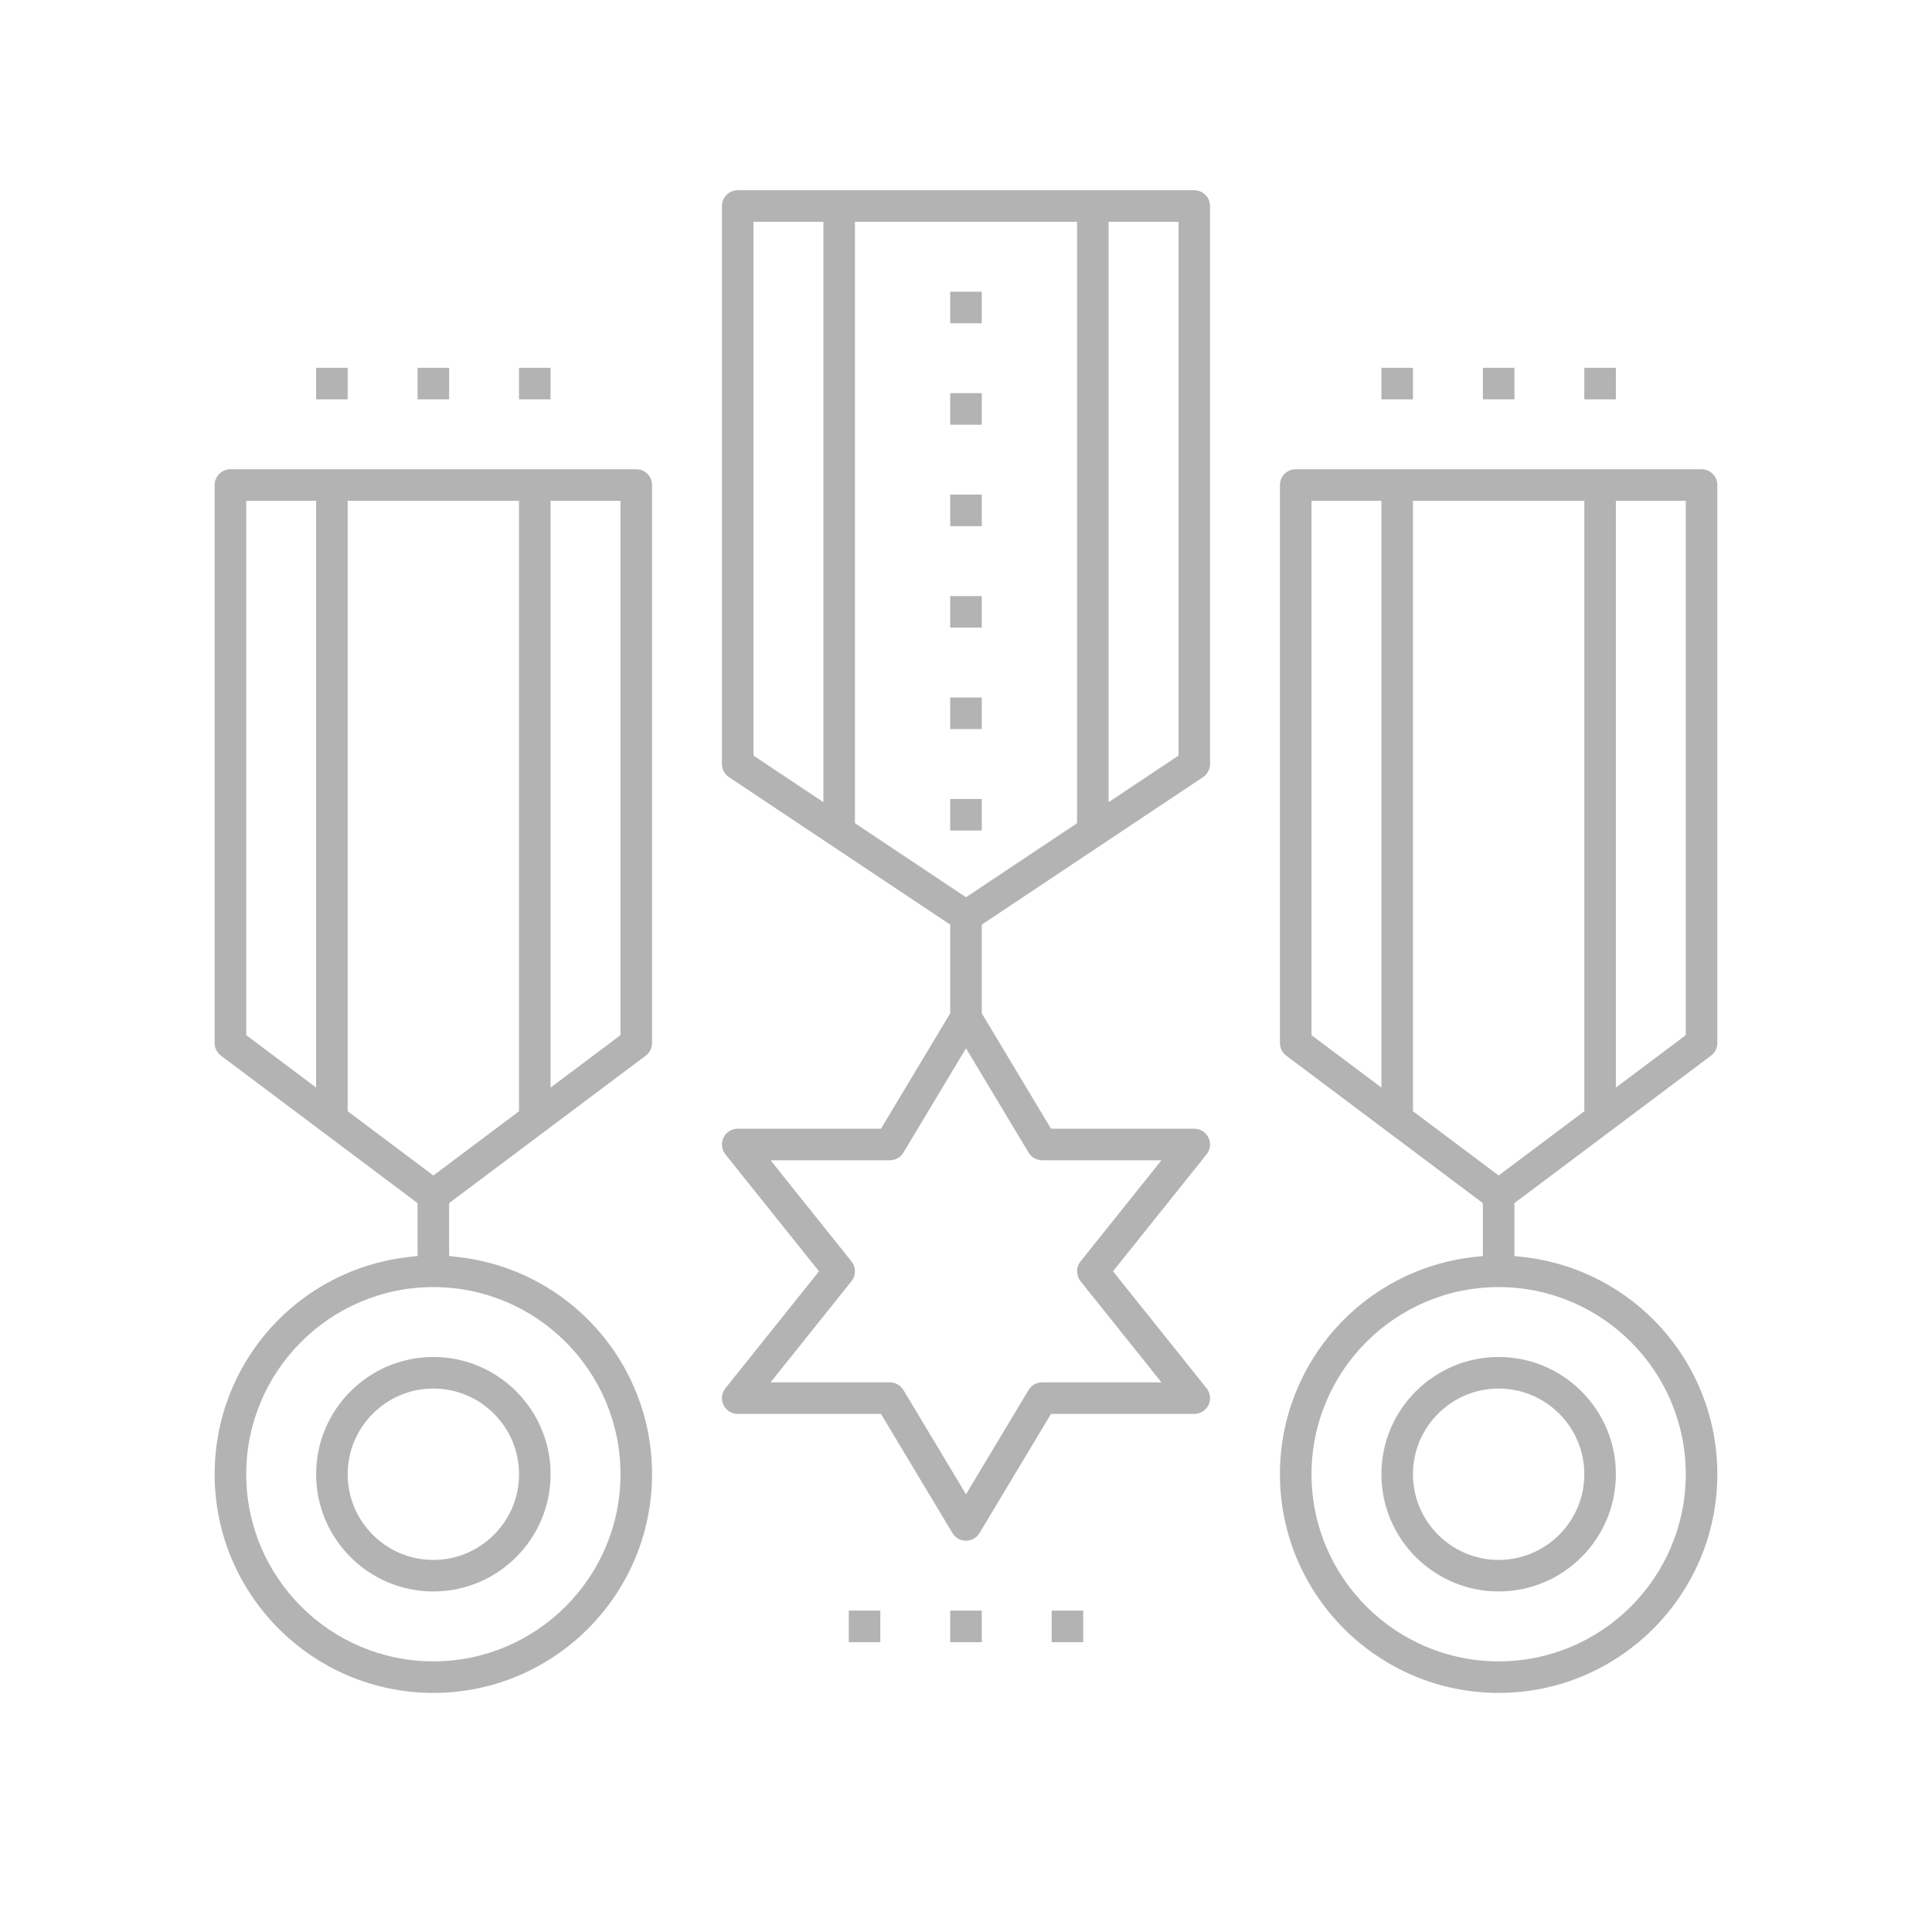 <?xml version="1.0" encoding="iso-8859-1"?>
<!-- Generator: Adobe Illustrator 18.0.0, SVG Export Plug-In . SVG Version: 6.00 Build 0)  -->
<!DOCTYPE svg PUBLIC "-//W3C//DTD SVG 1.1//EN" "http://www.w3.org/Graphics/SVG/1.1/DTD/svg11.dtd">
<svg version="1.1" id="Layer_1" xmlns="http://www.w3.org/2000/svg" xmlns:xlink="http://www.w3.org/1999/xlink" x="0px" y="0px"
	 viewBox="0 0 200 200" style="enable-background:new 0 0 200 200;" xml:space="preserve">
<rect x="234.125" y="71.041" style="fill:#F15A24;" width="3.773" height="3.773"/>
<g>
	<path style="fill:#B3B3B3;" d="M44.861,175c-12.345,0-22.389-10.043-22.389-22.389c0-11.42,8.555-20.981,19.9-22.241l1.105-0.123
		v-5.827l-20.452-15.339c-0.347-0.26-0.554-0.674-0.554-1.106V50.209c0-0.763,0.621-1.383,1.384-1.383h42.011
		c0.763,0,1.383,0.621,1.383,1.383v57.766c0,0.434-0.206,0.847-0.551,1.105l-20.455,15.341v5.827l1.105,0.123
		c11.345,1.26,19.9,10.822,19.9,22.241C67.249,164.957,57.206,175,44.861,175z M44.861,132.989c-10.82,0-19.622,8.802-19.622,19.622
		s8.802,19.622,19.622,19.622s19.622-8.802,19.622-19.622S55.68,132.989,44.861,132.989z M35.741,115.16l9.119,6.84l9.119-6.84
		V51.593H35.741V115.16z M56.747,113.085l7.736-5.802v-55.69h-7.736V113.085z M25.239,107.283l7.736,5.802V51.593h-7.736V107.283z"
		/>
	<path style="fill:#B3B3B3;" d="M44.861,175v-0.25c-6.104,0-11.638-2.482-15.647-6.492c-4.009-4.01-6.492-9.543-6.492-15.647
		c0-11.293,8.459-20.747,19.678-21.993l1.105-0.123l0.222-0.025v-6.175l-20.552-15.414c-0.284-0.212-0.454-0.554-0.454-0.906V50.209
		c0.001-0.624,0.509-1.132,1.134-1.133h42.011c0.624,0.001,1.132,0.509,1.133,1.133v57.766c0,0.354-0.17,0.695-0.451,0.904
		l-20.555,15.416v6.175l1.328,0.147c11.219,1.246,19.678,10.7,19.678,21.993c0,6.104-2.482,11.638-6.492,15.647
		c-4.01,4.009-9.543,6.492-15.647,6.492V175v0.25c12.484,0,22.638-10.155,22.639-22.639c0-11.547-8.651-21.216-20.123-22.49
		l-0.883-0.098v-5.478l20.355-15.266c0.408-0.306,0.65-0.792,0.651-1.305V50.209c0-0.901-0.732-1.633-1.633-1.633H23.855
		c-0.902,0-1.633,0.732-1.634,1.633v57.766c0,0.512,0.243,0.998,0.654,1.306l20.352,15.264v5.478l-0.883,0.098
		c-11.472,1.274-20.123,10.943-20.123,22.49c0,12.484,10.155,22.638,22.639,22.639V175z M44.861,132.989v-0.25
		c-10.958,0-19.872,8.914-19.872,19.872c0,10.958,8.914,19.872,19.872,19.872c10.958,0,19.872-8.914,19.872-19.872
		c0-10.958-8.914-19.872-19.872-19.872V132.989v0.25c5.341,0,10.183,2.172,13.692,5.68c3.508,3.509,5.68,8.35,5.68,13.692
		c0,5.341-2.172,10.183-5.68,13.692c-3.509,3.508-8.35,5.68-13.692,5.68c-5.341,0-10.183-2.172-13.692-5.68
		c-3.508-3.509-5.68-8.35-5.68-13.692c0-5.341,2.172-10.183,5.68-13.692c3.509-3.508,8.35-5.68,13.692-5.68V132.989z M35.741,115.16
		l-0.15,0.2l9.269,6.952l9.369-7.027V51.343H35.491v63.942l0.1,0.075L35.741,115.16h0.25V51.843H53.73v63.192l-8.869,6.652
		l-8.969-6.727L35.741,115.16h0.25H35.741z M56.747,113.085l0.15,0.2l7.836-5.877V51.343h-8.236v62.242l0.4-0.3L56.747,113.085h0.25
		V51.843h7.236v55.315l-7.636,5.727L56.747,113.085h0.25H56.747z M25.239,107.283l-0.15,0.2l8.136,6.102V51.343h-8.236v56.065
		l0.1,0.075L25.239,107.283h0.25v-55.44h7.236v60.742l-7.336-5.502L25.239,107.283h0.25H25.239z"/>
	<path style="fill:#B3B3B3;" d="M100,159.246c-0.483,0-0.937-0.257-1.185-0.67l-7.475-12.458H76.369
		c-0.527,0-1.017-0.308-1.248-0.785c-0.23-0.481-0.166-1.045,0.169-1.464l9.812-12.262l-9.813-12.264
		c-0.334-0.418-0.397-0.982-0.164-1.469c0.228-0.471,0.718-0.779,1.245-0.779H91.34l7.277-12.129v-9.379L75.601,80.243
		c-0.385-0.257-0.615-0.688-0.615-1.151V21.327c0-0.763,0.621-1.384,1.383-1.384h47.262c0.763,0,1.383,0.621,1.383,1.384v57.765
		c0,0.463-0.231,0.894-0.617,1.152l-23.014,15.342v9.379l7.277,12.129h14.972c0.527,0,1.017,0.308,1.248,0.785
		c0.23,0.481,0.166,1.045-0.169,1.464l-9.812,12.262l9.813,12.264c0.334,0.418,0.397,0.982,0.164,1.469
		c-0.228,0.471-0.718,0.779-1.245,0.779H108.66l-7.475,12.458C100.937,158.989,100.483,159.246,100,159.246z M87.952,130.74
		c0.401,0.502,0.401,1.229,0,1.731l-8.705,10.88h12.875c0.482,0,0.936,0.257,1.184,0.671L100,155.175l6.692-11.154
		c0.248-0.414,0.702-0.67,1.185-0.67h12.875l-8.705-10.88c-0.401-0.502-0.401-1.229,0-1.731l8.705-10.88h-12.875
		c-0.482,0-0.936-0.257-1.184-0.671L100,108.036l-6.692,11.154c-0.248,0.414-0.702,0.67-1.185,0.67H79.248L87.952,130.74z
		 M88.255,85.352L100,93.183l11.745-7.83V22.71h-23.49V85.352z M114.512,83.508l7.736-5.156V22.71h-7.736V83.508z M77.752,78.352
		l7.736,5.156V22.71h-7.736V78.352z"/>
	<path style="fill:#B3B3B3;" d="M100,159.246v-0.25c-0.394,0.001-0.769-0.211-0.97-0.549l-7.548-12.58H76.369
		c-0.429,0.001-0.835-0.254-1.023-0.644l0.001,0.001c-0.075-0.158-0.112-0.325-0.112-0.491c0-0.252,0.084-0.501,0.25-0.71
		l9.937-12.418l-9.938-12.42c-0.165-0.206-0.248-0.454-0.248-0.706c0-0.168,0.037-0.338,0.114-0.499l-0.001,0.001
		c0.185-0.383,0.59-0.639,1.02-0.638h15.113l7.385-12.31v-9.582L75.739,80.035l0,0c-0.315-0.211-0.504-0.563-0.504-0.943V21.327
		c0.001-0.625,0.509-1.133,1.133-1.134h47.262c0.624,0.001,1.132,0.509,1.133,1.134v57.765c0,0.379-0.188,0.732-0.506,0.944
		l-23.125,15.416v9.582l7.385,12.31h15.113c0.429-0.001,0.835,0.254,1.023,0.644l-0.001-0.001c0.075,0.158,0.112,0.325,0.112,0.491
		c0,0.252-0.084,0.501-0.25,0.71l-9.937,12.418l9.938,12.42c0.165,0.206,0.248,0.454,0.248,0.706c0,0.168-0.037,0.338-0.114,0.499
		l0.001-0.001c-0.185,0.383-0.59,0.639-1.02,0.638h-15.113l-7.548,12.58c-0.202,0.338-0.576,0.549-0.97,0.549V159.246v0.25
		c0.572-0.001,1.105-0.302,1.399-0.792l7.402-12.337h14.83c0.625-0.001,1.198-0.362,1.47-0.92l0.001-0.001
		c0.109-0.228,0.163-0.472,0.163-0.715c0-0.363-0.122-0.723-0.358-1.018l-9.689-12.108l9.687-12.106
		c0.237-0.297,0.36-0.658,0.36-1.022c0-0.24-0.053-0.481-0.161-0.706l0-0.001l0-0.001c-0.274-0.563-0.848-0.925-1.473-0.926h-14.83
		l-7.168-11.948V95.72l22.903-15.268c0.456-0.304,0.728-0.814,0.728-1.36V21.327c0-0.902-0.732-1.633-1.633-1.634H76.369
		c-0.901,0-1.633,0.732-1.633,1.634v57.765c0,0.546,0.272,1.055,0.726,1.359l0,0L98.367,95.72v9.176l-7.168,11.948h-14.83
		c-0.625,0.001-1.198,0.362-1.47,0.92l-0.001,0.001c-0.109,0.228-0.163,0.472-0.163,0.715c0,0.363,0.122,0.723,0.358,1.018
		l9.689,12.108l-9.687,12.106c-0.237,0.297-0.36,0.658-0.36,1.022c0,0.24,0.053,0.482,0.161,0.706l0,0.001l0,0.001
		c0.274,0.563,0.848,0.925,1.473,0.926h14.83l7.402,12.337c0.294,0.49,0.827,0.791,1.399,0.792V159.246z M87.952,130.74
		l-0.195,0.156c0.163,0.204,0.246,0.456,0.246,0.709c0,0.253-0.083,0.505-0.246,0.709l-9.029,11.286h13.395
		c0.393-0.001,0.768,0.212,0.97,0.55L100,155.661l6.907-11.511c0.202-0.338,0.576-0.549,0.97-0.549h13.395l-9.03-11.286
		c-0.163-0.204-0.246-0.456-0.246-0.709c0-0.253,0.083-0.505,0.246-0.709l9.029-11.286h-13.395c-0.393,0.001-0.768-0.212-0.97-0.55
		L100,107.55l-6.907,11.511c-0.202,0.338-0.576,0.549-0.97,0.549H78.728l9.029,11.286L87.952,130.74l0.195-0.156l-8.38-10.474
		l12.355,0c0.572-0.001,1.105-0.302,1.399-0.792L100,108.522l6.479,10.796c0.294,0.49,0.827,0.792,1.399,0.792h12.355l-8.38,10.474
		c-0.238,0.297-0.356,0.66-0.356,1.022c0,0.361,0.118,0.724,0.355,1.021l8.38,10.474h-12.355c-0.572,0.001-1.105,0.302-1.399,0.792
		L100,154.689l-6.479-10.796c-0.294-0.49-0.827-0.792-1.398-0.792H79.768l8.38-10.474c0.238-0.297,0.356-0.66,0.356-1.022
		c0-0.361-0.118-0.724-0.355-1.021L87.952,130.74z M88.255,85.352l-0.139,0.208L100,93.483l11.995-7.997V22.46h-23.99v63.026
		l0.111,0.074L88.255,85.352h0.25V22.96h22.99v62.258L100,92.882l-11.606-7.738L88.255,85.352h0.25H88.255z M114.512,83.508
		l0.139,0.208l7.848-5.231V22.46h-8.236v61.515l0.389-0.259L114.512,83.508h0.25V22.96h7.236v55.258l-7.625,5.082L114.512,83.508
		h0.25H114.512z M77.752,78.352l-0.139,0.208l8.125,5.415V22.46h-8.236v56.026l0.111,0.074L77.752,78.352h0.25V22.96h7.236v60.081
		l-7.348-4.897L77.752,78.352h0.25H77.752z"/>
	<path style="fill:#B3B3B3;" d="M44.861,164.497c-6.554,0-11.886-5.332-11.886-11.886c0-6.554,5.332-11.886,11.886-11.886
		s11.886,5.332,11.886,11.886C56.747,159.165,51.415,164.497,44.861,164.497z M44.861,143.492c-5.028,0-9.119,4.091-9.119,9.119
		c0,5.028,4.091,9.119,9.119,9.119s9.119-4.091,9.119-9.119C53.98,147.583,49.889,143.492,44.861,143.492z"/>
	<path style="fill:#B3B3B3;" d="M44.861,164.497v-0.25c-3.208,0-6.116-1.305-8.224-3.412c-2.108-2.108-3.412-5.016-3.412-8.224
		c0-3.208,1.305-6.116,3.412-8.224c2.108-2.108,5.016-3.412,8.224-3.412c3.208,0,6.116,1.305,8.224,3.412
		c2.108,2.108,3.412,5.016,3.412,8.224c0,3.208-1.305,6.116-3.412,8.224c-2.108,2.108-5.016,3.412-8.224,3.412V164.497v0.25
		c6.693,0,12.136-5.444,12.136-12.136c0-6.693-5.444-12.136-12.136-12.136c-6.693,0-12.136,5.444-12.136,12.136
		c0,6.693,5.444,12.136,12.136,12.136V164.497z M44.861,143.492v-0.25c-5.167,0-9.369,4.203-9.369,9.369
		c0,5.167,4.203,9.369,9.369,9.369c5.167,0,9.369-4.203,9.369-9.369c0-5.167-4.203-9.369-9.369-9.369V143.492v0.25
		c2.446,0,4.662,0.994,6.269,2.601c1.607,1.607,2.601,3.823,2.601,6.269c0,2.446-0.994,4.662-2.601,6.269
		c-1.607,1.607-3.823,2.601-6.269,2.601c-2.446,0-4.662-0.994-6.269-2.601c-1.607-1.607-2.601-3.823-2.601-6.269
		c0-2.446,0.994-4.662,2.601-6.269c1.607-1.607,3.823-2.601,6.269-2.601V143.492z"/>
	<path style="fill:#B3B3B3;" d="M155.139,175c-12.345,0-22.389-10.043-22.389-22.389c0-11.42,8.555-20.981,19.9-22.241l1.105-0.123
		v-5.827l-20.452-15.339c-0.346-0.26-0.553-0.673-0.553-1.106V50.209c0-0.763,0.621-1.383,1.383-1.383h42.011
		c0.763,0,1.384,0.621,1.384,1.383v57.766c0,0.434-0.206,0.847-0.551,1.105l-20.454,15.341v5.827l1.105,0.123
		c11.345,1.26,19.9,10.822,19.9,22.241C177.528,164.957,167.485,175,155.139,175z M155.139,132.989
		c-10.82,0-19.622,8.802-19.622,19.622s8.802,19.622,19.622,19.622s19.622-8.802,19.622-19.622S165.959,132.989,155.139,132.989z
		 M146.02,115.16l9.119,6.84l9.119-6.84V51.593H146.02V115.16z M167.026,113.085l7.736-5.802v-55.69h-7.736V113.085z
		 M135.517,107.283l7.736,5.802V51.593h-7.736V107.283z"/>
	<path style="fill:#B3B3B3;" d="M155.139,175v-0.25c-6.104,0-11.638-2.482-15.647-6.492c-4.009-4.01-6.492-9.543-6.492-15.647
		c0-11.293,8.459-20.747,19.678-21.993l1.105-0.123l0.222-0.025v-6.176l-20.552-15.414c-0.283-0.212-0.454-0.553-0.453-0.906V50.209
		c0.001-0.624,0.509-1.132,1.133-1.133h42.011c0.625,0.001,1.133,0.509,1.134,1.133v57.766c0,0.354-0.17,0.695-0.451,0.904
		l-20.555,15.416v6.175l1.328,0.147c11.219,1.246,19.678,10.7,19.678,21.993c0,6.104-2.482,11.638-6.492,15.647
		c-4.01,4.009-9.543,6.492-15.647,6.492V175v0.25c12.484,0,22.638-10.155,22.639-22.639c0-11.547-8.651-21.216-20.123-22.49
		l-0.883-0.098v-5.478l20.354-15.266c0.409-0.306,0.651-0.792,0.651-1.305V50.209c0-0.901-0.732-1.633-1.634-1.633h-42.011
		c-0.901,0-1.633,0.732-1.633,1.633v57.766c0,0.513,0.243,0.998,0.653,1.306l20.353,15.264v5.478l-0.883,0.098
		c-11.472,1.274-20.123,10.943-20.123,22.49c0,12.484,10.155,22.638,22.639,22.639V175z M155.139,132.989v-0.25
		c-10.958,0-19.872,8.914-19.872,19.872c0,10.958,8.914,19.872,19.872,19.872c10.958,0,19.872-8.914,19.872-19.872
		c0-10.958-8.914-19.872-19.872-19.872V132.989v0.25c5.341,0,10.183,2.172,13.692,5.68c3.508,3.509,5.68,8.35,5.68,13.692
		c0,5.341-2.172,10.183-5.68,13.692c-3.509,3.508-8.35,5.68-13.692,5.68c-5.341,0-10.183-2.172-13.692-5.68
		c-3.508-3.509-5.68-8.35-5.68-13.692c0-5.341,2.172-10.183,5.68-13.692c3.509-3.508,8.35-5.68,13.692-5.68V132.989z M146.02,115.16
		l-0.15,0.2l9.269,6.952l9.369-7.027V51.343H145.77v63.942l0.1,0.075L146.02,115.16h0.25V51.843l17.739,0v63.192l-8.869,6.652
		l-8.969-6.727L146.02,115.16h0.25H146.02z M167.026,113.085l0.15,0.2l7.836-5.877V51.343h-8.236v62.242l0.4-0.3L167.026,113.085
		h0.25V51.843h7.236v55.315l-7.636,5.727L167.026,113.085h0.25H167.026z M135.517,107.283l-0.15,0.2l8.136,6.102V51.343h-8.236
		v56.065l0.1,0.075L135.517,107.283h0.25v-55.44h7.236v60.742l-7.336-5.502L135.517,107.283h0.25H135.517z"/>
	<path style="fill:#B3B3B3;" d="M155.139,164.497c-6.554,0-11.886-5.332-11.886-11.886c0-6.554,5.332-11.886,11.886-11.886
		c6.554,0,11.886,5.332,11.886,11.886C167.026,159.165,161.693,164.497,155.139,164.497z M155.139,143.492
		c-5.028,0-9.119,4.091-9.119,9.119c0,5.028,4.091,9.119,9.119,9.119c5.028,0,9.119-4.091,9.119-9.119
		C164.259,147.583,160.168,143.492,155.139,143.492z"/>
	<path style="fill:#B3B3B3;" d="M155.139,164.497v-0.25c-3.208,0-6.116-1.305-8.224-3.412c-2.108-2.108-3.412-5.016-3.412-8.224
		c0-3.208,1.305-6.116,3.412-8.224c2.108-2.108,5.016-3.412,8.224-3.412c3.208,0,6.116,1.305,8.224,3.412
		c2.108,2.108,3.412,5.016,3.412,8.224c0,3.208-1.305,6.116-3.412,8.224c-2.108,2.108-5.016,3.412-8.224,3.412V164.497v0.25
		c6.693,0,12.136-5.444,12.136-12.136c0-6.693-5.444-12.136-12.136-12.136c-6.693,0-12.136,5.444-12.136,12.136
		c0,6.693,5.444,12.136,12.136,12.136V164.497z M155.139,143.492v-0.25c-5.167,0-9.369,4.203-9.369,9.369
		c0,5.167,4.203,9.369,9.369,9.369c5.167,0,9.369-4.203,9.369-9.369c0-5.167-4.203-9.369-9.369-9.369V143.492v0.25
		c2.446,0,4.662,0.994,6.269,2.601c1.607,1.607,2.601,3.823,2.601,6.269c0,2.446-0.994,4.662-2.601,6.269
		c-1.607,1.607-3.823,2.601-6.269,2.601c-2.446,0-4.662-0.994-6.269-2.601c-1.607-1.607-2.601-3.823-2.601-6.269
		c0-2.446,0.994-4.662,2.601-6.269c1.607-1.607,3.823-2.601,6.269-2.601V143.492z"/>
	<rect x="109.119" y="166.982" style="fill:#B3B3B3;" width="2.767" height="2.766"/>
	<polygon style="fill:#B3B3B3;" points="109.119,169.748 109.369,169.748 109.369,167.232 111.636,167.232 111.636,169.498 
		109.119,169.498 109.119,169.748 109.369,169.748 109.119,169.748 109.119,169.998 112.136,169.998 112.136,166.732 
		108.869,166.732 108.869,169.998 109.119,169.998 	"/>
	<rect x="98.617" y="166.982" style="fill:#B3B3B3;" width="2.766" height="2.766"/>
	<polygon style="fill:#B3B3B3;" points="98.617,169.748 98.867,169.748 98.867,167.232 101.133,167.232 101.133,169.498 
		98.617,169.498 98.617,169.748 98.867,169.748 98.617,169.748 98.617,169.998 101.633,169.998 101.633,166.732 98.367,166.732 
		98.367,169.998 98.617,169.998 	"/>
	<rect x="88.114" y="166.982" style="fill:#B3B3B3;" width="2.767" height="2.766"/>
	<polygon style="fill:#B3B3B3;" points="88.114,169.748 88.364,169.748 88.364,167.232 90.631,167.232 90.631,169.498 
		88.114,169.498 88.114,169.748 88.364,169.748 88.114,169.748 88.114,169.998 91.131,169.998 91.131,166.732 87.864,166.732 
		87.864,169.998 88.114,169.998 	"/>
	<rect x="98.617" y="30.447" style="fill:#B3B3B3;" width="2.766" height="2.766"/>
	<polygon style="fill:#B3B3B3;" points="98.617,33.213 98.867,33.213 98.867,30.697 101.133,30.697 101.133,32.963 98.617,32.963 
		98.617,33.213 98.867,33.213 98.617,33.213 98.617,33.463 101.633,33.463 101.633,30.197 98.367,30.197 98.367,33.463 
		98.617,33.463 	"/>
	<rect x="98.617" y="40.949" style="fill:#B3B3B3;" width="2.766" height="2.767"/>
	<polygon style="fill:#B3B3B3;" points="98.617,43.716 98.867,43.716 98.867,41.199 101.133,41.199 101.133,43.466 98.617,43.466 
		98.617,43.716 98.867,43.716 98.617,43.716 98.617,43.966 101.633,43.966 101.633,40.699 98.367,40.699 98.367,43.966 
		98.617,43.966 	"/>
	<rect x="98.617" y="51.452" style="fill:#B3B3B3;" width="2.766" height="2.767"/>
	<polygon style="fill:#B3B3B3;" points="98.617,54.218 98.867,54.218 98.867,51.702 101.133,51.702 101.133,53.968 98.617,53.968 
		98.617,54.218 98.867,54.218 98.617,54.218 98.617,54.468 101.633,54.468 101.633,51.202 98.367,51.202 98.367,54.468 
		98.617,54.468 	"/>
	<rect x="98.617" y="61.955" style="fill:#B3B3B3;" width="2.766" height="2.766"/>
	<polygon style="fill:#B3B3B3;" points="98.617,64.721 98.867,64.721 98.867,62.205 101.133,62.205 101.133,64.471 98.617,64.471 
		98.617,64.721 98.867,64.721 98.617,64.721 98.617,64.971 101.633,64.971 101.633,61.705 98.367,61.705 98.367,64.971 
		98.617,64.971 	"/>
	<rect x="98.617" y="72.457" style="fill:#B3B3B3;" width="2.766" height="2.767"/>
	<polygon style="fill:#B3B3B3;" points="98.617,75.224 98.867,75.224 98.867,72.707 101.133,72.707 101.133,74.974 98.617,74.974 
		98.617,75.224 98.867,75.224 98.617,75.224 98.617,75.474 101.633,75.474 101.633,72.207 98.367,72.207 98.367,75.474 
		98.617,75.474 	"/>
	<rect x="98.617" y="82.96" style="fill:#B3B3B3;" width="2.766" height="2.767"/>
	<polygon style="fill:#B3B3B3;" points="98.617,85.727 98.867,85.727 98.867,83.21 101.133,83.21 101.133,85.477 98.617,85.477 
		98.617,85.727 98.867,85.727 98.617,85.727 98.617,85.977 101.633,85.977 101.633,82.71 98.367,82.71 98.367,85.977 98.617,85.977 
			"/>
	<rect x="164.259" y="38.324" style="fill:#B3B3B3;" width="2.767" height="2.766"/>
	<polygon style="fill:#B3B3B3;" points="164.259,41.09 164.509,41.09 164.509,38.574 166.776,38.574 166.776,40.84 164.259,40.84 
		164.259,41.09 164.509,41.09 164.259,41.09 164.259,41.34 167.276,41.34 167.276,38.074 164.009,38.074 164.009,41.34 
		164.259,41.34 	"/>
	<rect x="153.756" y="38.324" style="fill:#B3B3B3;" width="2.766" height="2.766"/>
	<polygon style="fill:#B3B3B3;" points="153.756,41.09 154.006,41.09 154.006,38.574 156.273,38.574 156.273,40.84 153.756,40.84 
		153.756,41.09 154.006,41.09 153.756,41.09 153.756,41.34 156.773,41.34 156.773,38.074 153.506,38.074 153.506,41.34 
		153.756,41.34 	"/>
	<rect x="143.253" y="38.324" style="fill:#B3B3B3;" width="2.767" height="2.766"/>
	<polygon style="fill:#B3B3B3;" points="143.253,41.09 143.503,41.09 143.503,38.574 145.77,38.574 145.77,40.84 143.253,40.84 
		143.253,41.09 143.503,41.09 143.253,41.09 143.253,41.34 146.27,41.34 146.27,38.074 143.003,38.074 143.003,41.34 143.253,41.34 
			"/>
	<rect x="53.98" y="38.324" style="fill:#B3B3B3;" width="2.767" height="2.766"/>
	<polygon style="fill:#B3B3B3;" points="53.98,41.09 54.23,41.09 54.23,38.574 56.497,38.574 56.497,40.84 53.98,40.84 53.98,41.09 
		54.23,41.09 53.98,41.09 53.98,41.34 56.997,41.34 56.997,38.074 53.73,38.074 53.73,41.34 53.98,41.34 	"/>
	<rect x="43.477" y="38.324" style="fill:#B3B3B3;" width="2.766" height="2.766"/>
	<polygon style="fill:#B3B3B3;" points="43.477,41.09 43.727,41.09 43.727,38.574 45.994,38.574 45.994,40.84 43.477,40.84 
		43.477,41.09 43.727,41.09 43.477,41.09 43.477,41.34 46.494,41.34 46.494,38.074 43.227,38.074 43.227,41.34 43.477,41.34 	"/>
	<rect x="32.974" y="38.324" style="fill:#B3B3B3;" width="2.767" height="2.766"/>
	<polygon style="fill:#B3B3B3;" points="32.974,41.09 33.224,41.09 33.224,38.574 35.491,38.574 35.491,40.84 32.974,40.84 
		32.974,41.09 33.224,41.09 32.974,41.09 32.974,41.34 35.991,41.34 35.991,38.074 32.724,38.074 32.724,41.34 32.974,41.34 	"/>
</g>
<g>
</g>
<g>
</g>
<g>
</g>
<g>
</g>
<g>
</g>
<g>
</g>
<g>
</g>
<g>
</g>
<g>
</g>
<g>
</g>
<g>
</g>
<g>
</g>
<g>
</g>
<g>
</g>
<g>
</g>
</svg>
